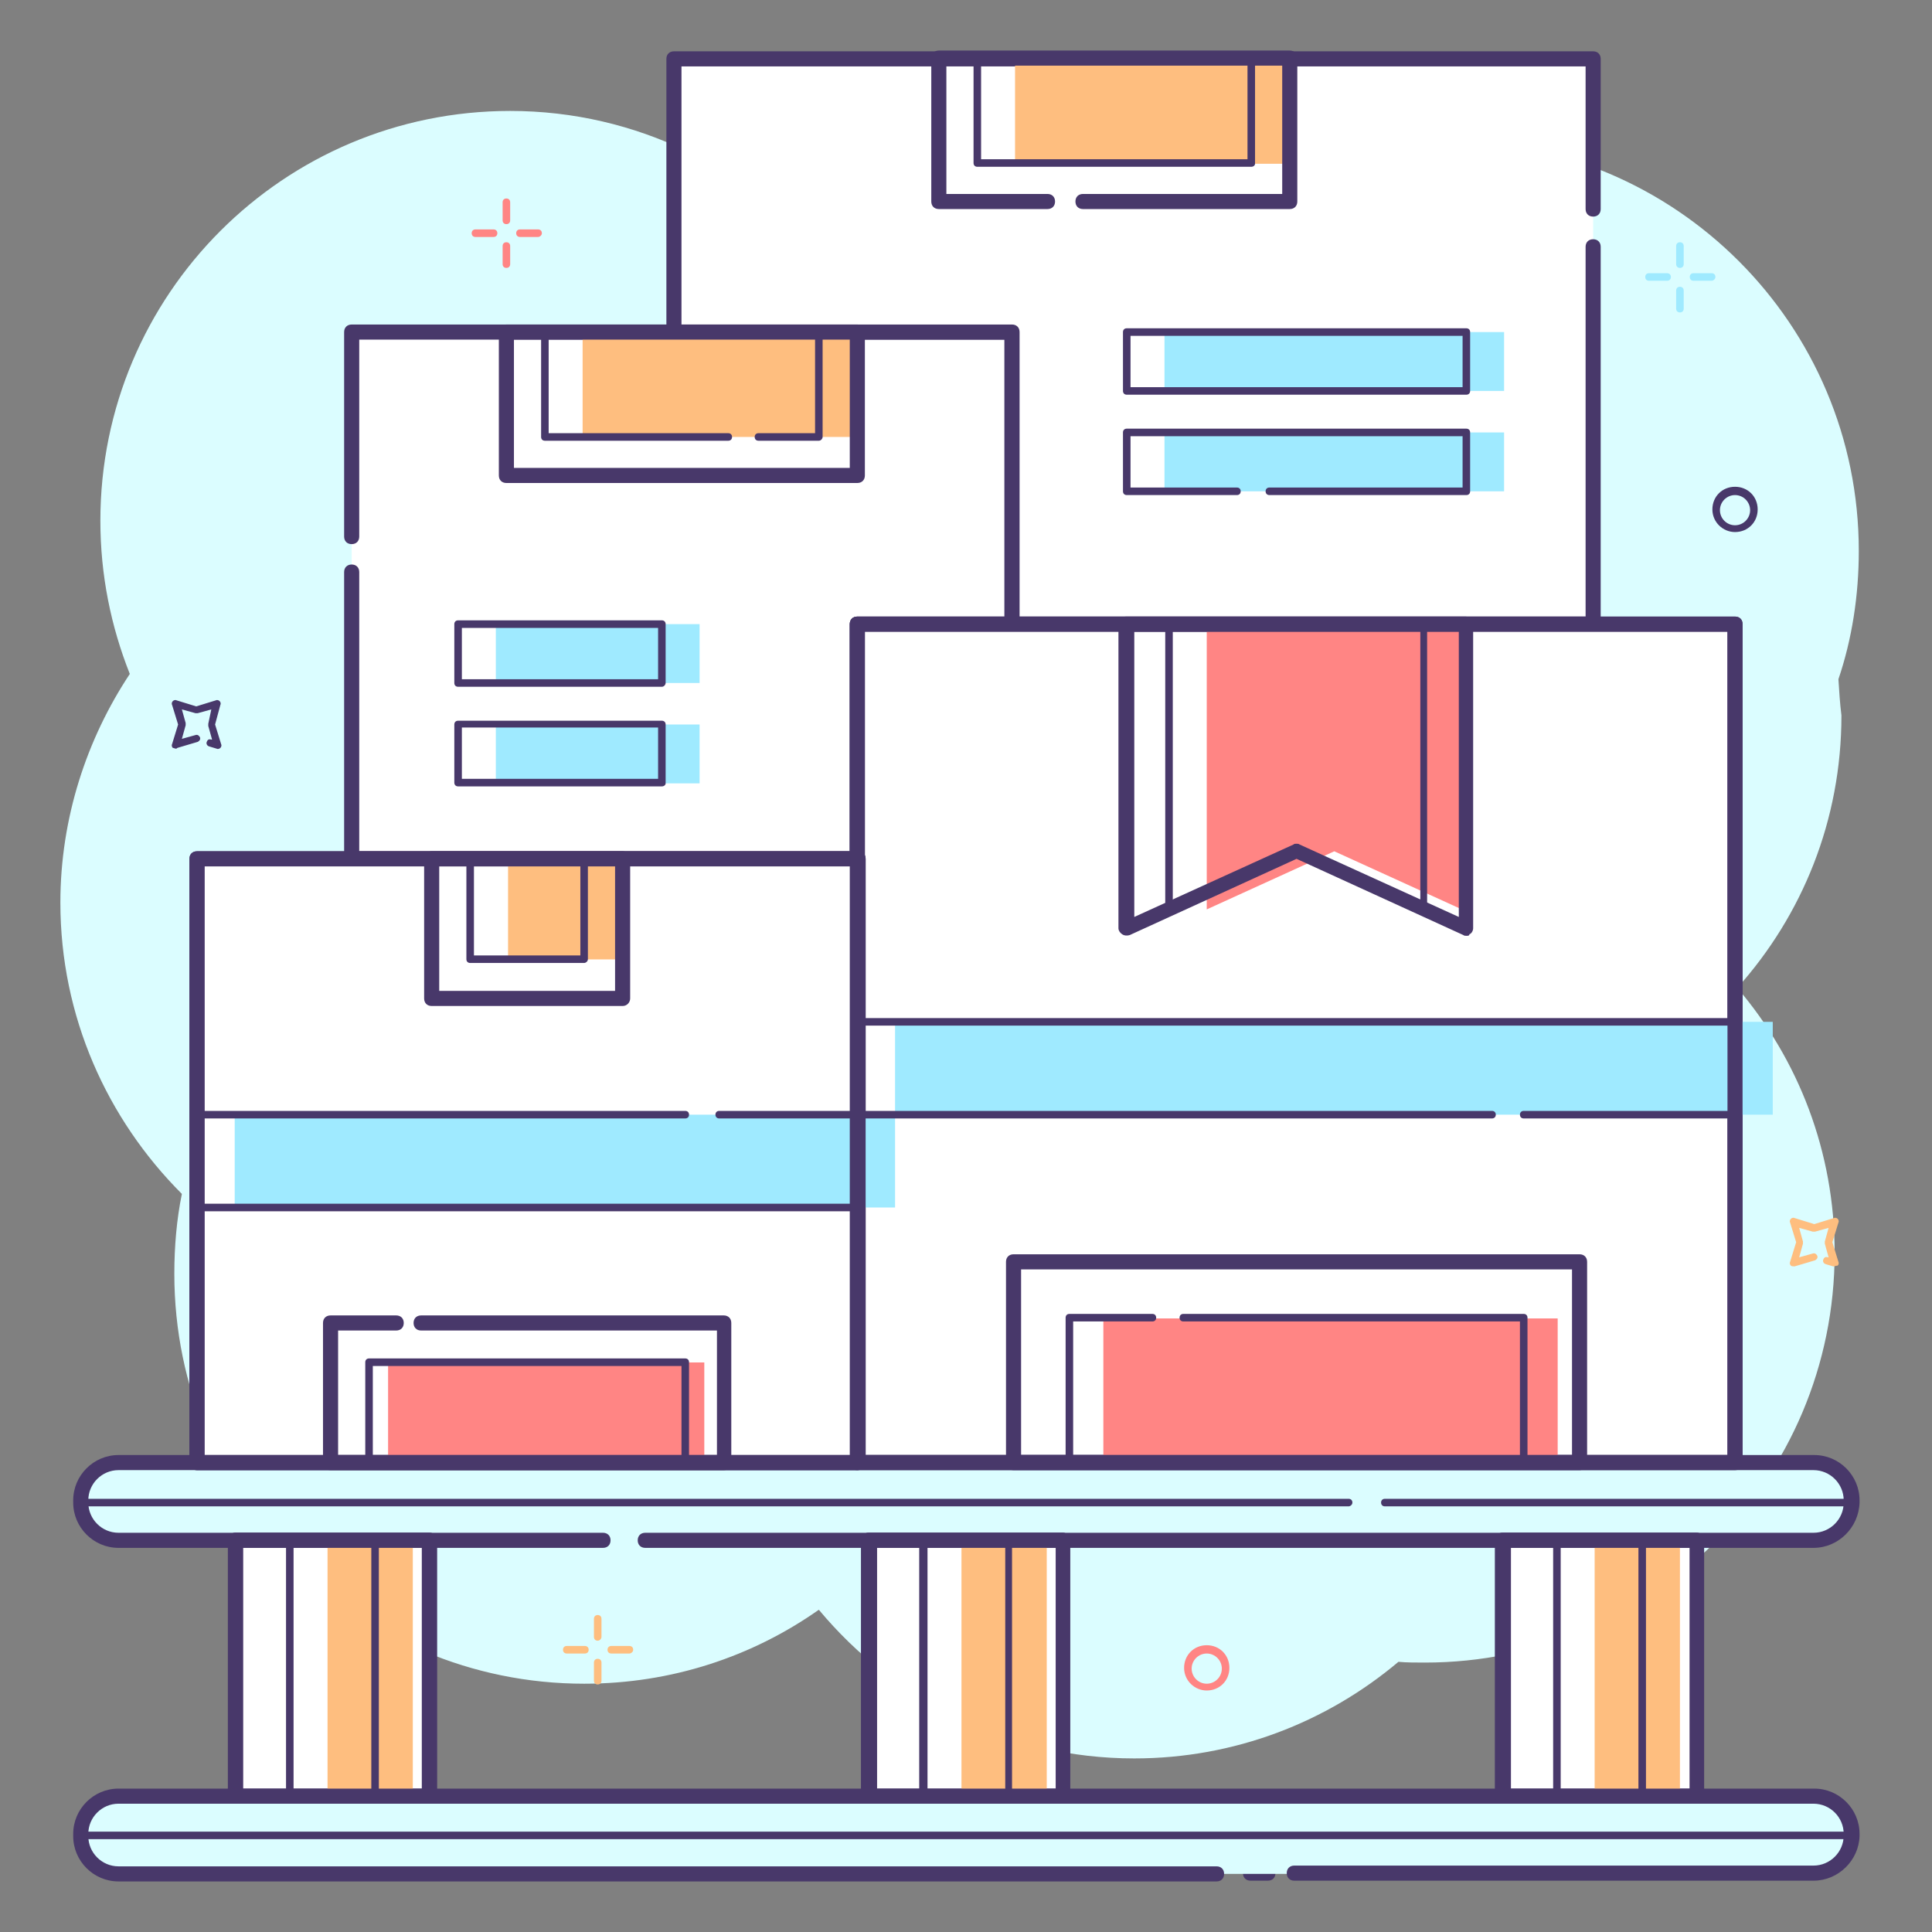 <svg xmlns="http://www.w3.org/2000/svg" id="Layer_1" x="0" y="0" enable-background="new 0 0 256 256" version="1.1" viewBox="0 0 256 256" xml:space="preserve"><rect x="0" y="0" width="256" height="256" fill="#808080" stroke="none"/><style>.st0{fill:#DBFDFF;}
	.st1{fill:#FFFFFF;}
	.st2{fill:#48386A;}
	.st3{fill:#FEBE7F;}
	.st4{fill:#9FEAFF;}
	.st5{fill:#FF8584;}</style><path d="M243.6 90c1.8-5.3 2.7-11.1 2.7-17 0-30-24.3-54.3-54.3-54.3-17 0-32.1 7.8-42.1 20-7.6-4.1-16.3-6.4-25.6-6.4-5.2 0-10.2.7-14.9 2.1-10-12-25-19.7-41.8-19.7-30 0-54.3 24.3-54.3 54.3 0 7.2 1.4 14 3.9 20.3-5.7 8.6-9.2 19.1-9.2 30.3 0 15.1 6.2 28.7 16.1 38.6-.7 3.4-1 7-1 10.6 0 30 24.3 54.3 54.3 54.3 11.6 0 22.3-3.6 31.1-9.8 10 12 25 19.7 41.8 19.7 13.3 0 25.5-4.8 35-12.8 1.1.1 2.3.1 3.5.1 30 0 54.3-24.3 54.3-54.3 0-13.4-4.8-25.6-12.9-35.1 8.6-9.6 13.8-22.2 13.8-36.1-.2-1.6-.3-3.2-.4-4.8z" class="st0"/><path d="M46.6 71.2 46.6 44 134.2 44 134.2 82.7 113.6 82.7 113.6 113.8 46.6 113.8 46.6 75.8z" class="st1"/><path d="M113.6 114.8h-67c-.6 0-1-.4-1-1v-38c0-.6.4-1 1-1s1 .4 1 1v37h65V82.7c0-.6.4-1 1-1h19.5V45H47.6v26.1c0 .6-.4 1-1 1s-1-.4-1-1V44c0-.6.4-1 1-1h87.6c.6 0 1 .4 1 1v38.7c0 .6-.4 1-1 1h-19.5v30.1c-.1.6-.5 1-1.1 1z" class="st2"/><path d="M211.1 32.7 211.1 82.7 134.2 82.7 134.2 44 89.3 44 89.3 7.8 211.1 7.8 211.1 27.7z" class="st1"/><path d="M211.1 83.7h-77c-.6 0-1-.4-1-1V45H89.3c-.6 0-1-.4-1-1V7.8c0-.6.4-1 1-1h121.8c.6 0 1 .4 1 1v19.9c0 .6-.4 1-1 1s-1-.4-1-1V8.8H90.3V43h43.8c.6 0 1 .4 1 1v37.7h75v-49c0-.6.4-1 1-1s1 .4 1 1v50c0 .5-.4 1-1 1z" class="st2"/><path d="M113.6 82.7H229.9V193.9H113.6z" class="st1"/><path d="M229.9 194.8H113.6c-.6 0-1-.4-1-1V82.7c0-.6.4-1 1-1h116.3c.6 0 1 .4 1 1v111.2c0 .5-.4.9-1 .9zm-115.3-2h114.3V83.7H114.6v109.1z" class="st2"/><path d="M79.8 204.1H15.7c-2.8 0-5-2.2-5-5v-.3c0-2.8 2.2-5 5-5h224.7c2.8 0 5 2.2 5 5v.3c0 2.8-2.2 5-5 5H79.8z" class="st0"/><path d="M240.3 205.1H85.5c-.6 0-1-.4-1-1s.4-1 1-1h154.8c2.2 0 4-1.8 4-4v-.3c0-2.2-1.8-4-4-4H15.7c-2.2 0-4 1.8-4 4v.3c0 2.2 1.8 4 4 4h64.2c.6 0 1 .4 1 1s-.4 1-1 1H15.7c-3.3 0-6-2.7-6-6v-.3c0-3.3 2.7-6 6-6h224.7c3.3 0 6 2.7 6 6v.3c-.1 3.3-2.8 6-6.1 6zM168 249.2h-2.3c-.6 0-1-.4-1-1s.4-1 1-1h2.3c.6 0 1 .4 1 1s-.4 1-1 1z" class="st2"/><path d="M161.2 248.2H15.7c-2.8 0-5-2.2-5-5v-.2c0-2.8 2.2-5 5-5h224.7c2.8 0 5 2.2 5 5v.3c0 2.8-2.2 5-5 5h-79.2z" class="st0"/><path d="M240.3 249.2h-68.8c-.6 0-1-.4-1-1s.4-1 1-1h68.8c2.2 0 4-1.8 4-4v-.2c0-2.2-1.8-4-4-4H15.7c-2.2 0-4 1.8-4 4v.3c0 2.2 1.8 4 4 4h145.5c.6 0 1 .4 1 1s-.4 1-1 1H15.7c-3.3 0-6-2.7-6-6v-.3c0-3.3 2.7-6 6-6h224.7c3.3 0 6 2.7 6 6v.3c-.1 3.2-2.8 5.9-6.1 5.9z" class="st2"/><path d="M115.2 204.1H140.9V238H115.2z" class="st1"/><path d="M140.8 239h-25.7c-.6 0-1-.4-1-1v-33.9c0-.6.4-1 1-1h25.7c.6 0 1 .4 1 1V238c0 .5-.4 1-1 1zm-24.6-2h23.7v-31.9h-23.7V237z" class="st2"/><path d="M31.2 204.1H56.9V238H31.2z" class="st1"/><path d="M56.8 239H31.2c-.6 0-1-.4-1-1v-33.9c0-.6.4-1 1-1h25.7c.6 0 1 .4 1 1V238c-.1.5-.5 1-1.1 1zm-24.6-2h23.7v-31.9H32.2V237z" class="st2"/><path d="M199.2 204.1H224.9V238H199.2z" class="st1"/><path d="M224.8 239h-25.7c-.6 0-1-.4-1-1v-33.9c0-.6.4-1 1-1h25.7c.6 0 1 .4 1 1V238c0 .5-.4 1-1 1zm-24.6-2h23.7v-31.9h-23.7V237z" class="st2"/><path d="M26.1 113.8H113.7V193.8H26.1z" class="st1"/><path d="M113.6 194.8H26.1c-.6 0-1-.4-1-1v-80c0-.6.4-1 1-1h87.6c.6 0 1 .4 1 1v80c-.1.6-.5 1-1.1 1zm-86.5-2h85.6v-78H27.1v78zM245.3 199.6h-61.8c-.3 0-.5-.2-.5-.5s.2-.5.5-.5h61.8c.3 0 .5.2.5.5s-.2.5-.5.5zM178.7 199.6h-168c-.3 0-.5-.2-.5-.5s.2-.5.5-.5h168c.3 0 .5.2.5.5s-.3.5-.5.5zM245.3 243.7H10.7c-.3 0-.5-.2-.5-.5s.2-.5.5-.5h234.7c.3 0 .5.2.5.5s-.3.5-.6.5z" class="st2"/><path d="M43.4 204.1H54.7V238H43.4z" class="st3"/><path d="M127.4 204.1H138.7V238H127.4z" class="st3"/><path d="M100.3 147.7 118.6 147.7 118.6 160 31.1 160 31.1 147.7 95.8 147.7z" class="st4"/><path d="M202.8 147.7 118.6 147.7 118.6 135.4 234.9 135.4 234.9 147.7 206.9 147.7z" class="st4"/><path d="M68.2 112.9H81.5V128H68.2z" class="st3" transform="rotate(90 74.846 120.473)"/><path d="M65.7 166.2H79V208.1H65.7z" class="st5" transform="rotate(90 72.346 187.178)"/><path d="M161.3 174.7 206.4 174.7 206.4 193.8 146.2 193.8 146.2 174.7 157.2 174.7z" class="st5"/><path d="M101.5 57.9 77.2 57.9 77.2 44 113.5 44 113.5 57.9 105.5 57.9z" class="st3"/><path d="M134.5 7.8H170.8V21.7H134.5z" class="st3"/><path d="M65.7 82.7H92.7V90.5H65.7z" class="st4"/><path d="M65.7 96H92.7V103.8H65.7z" class="st4"/><path d="M154.3 44H199.3V51.8H154.3z" class="st4"/><path d="M168.8 65.1 154.3 65.1 154.3 57.3 199.3 57.3 199.3 65.1 173.2 65.1z" class="st4"/><path d="M193.7 82.7 193.7 120.5 176.8 112.8 159.9 120.5 159.9 82.7z" class="st5"/><path d="M211.3 204.1H222.6V238H211.3z" class="st3"/><path d="M170.9 27.7h-27.4c-.6 0-1-.4-1-1s.4-1 1-1h26.4v-17h-44.5v17h13.4c.6 0 1 .4 1 1s-.4 1-1 1h-14.4c-.6 0-1-.4-1-1v-19c0-.6.4-1 1-1h46.5c.6 0 1 .4 1 1v19c0 .6-.4 1-1 1z" class="st2"/><path d="M165.8 22.1h-36.3c-.3 0-.5-.2-.5-.5V7.8c0-.3.2-.5.5-.5h36.3c.3 0 .5.2.5.5v13.9c0 .2-.2.4-.5.4zm-35.8-1h35.3V8.3H130v12.8zM113.6 64H67.1c-.6 0-1-.4-1-1V44c0-.6.4-1 1-1h46.5c.6 0 1 .4 1 1v19c0 .6-.4 1-1 1zm-45.5-2h44.5V45H68.1v17z" class="st2"/><path d="M108.5 58.4h-8c-.3 0-.5-.2-.5-.5s.2-.5.5-.5h7.5V44.5H72.7v12.9h23.8c.3 0 .5.2.5.5s-.2.5-.5.5H72.2c-.3 0-.5-.2-.5-.5V44c0-.3.2-.5.5-.5h36.3c.3 0 .5.2.5.5v13.9c0 .2-.2.5-.5.5zM194.3 52.3h-45c-.3 0-.5-.2-.5-.5V44c0-.3.2-.5.5-.5h45c.3 0 .5.2.5.5v7.8c0 .3-.2.5-.5.5zm-44.5-1h44v-6.8h-44v6.8zM194.3 65.6h-26.1c-.3 0-.5-.2-.5-.5s.2-.5.5-.5h25.6v-6.8h-44v6.8h14.1c.3 0 .5.2.5.5s-.2.5-.5.5h-14.6c-.3 0-.5-.2-.5-.5v-7.8c0-.3.2-.5.5-.5h45c.3 0 .5.2.5.5v7.8c0 .3-.2.5-.5.5zM87.7 91h-27c-.3 0-.5-.2-.5-.5v-7.8c0-.3.2-.5.5-.5h27c.3 0 .5.2.5.5v7.8c0 .2-.2.5-.5.5zm-26.5-1h26v-6.8h-26V90zM87.7 104.2h-27c-.3 0-.5-.2-.5-.5V96c0-.3.2-.5.5-.5h27c.3 0 .5.2.5.5v7.8c0 .2-.2.4-.5.4zm-26.5-1h26v-6.8h-26v6.8zM82.5 133.3H57.2c-.6 0-1-.4-1-1v-18.5c0-.6.4-1 1-1h25.3c.6 0 1 .4 1 1v18.5c0 .5-.4 1-1 1zm-24.3-2h23.3v-16.5H58.2v16.5z" class="st2"/><path d="M77.4 127.6H62.3c-.3 0-.5-.2-.5-.5v-13.3c0-.3.2-.5.5-.5h15.1c.3 0 .5.2.5.5v13.3c0 .3-.3.5-.5.5zm-14.6-1h14.1v-12.3H62.8v12.3zM194.3 124c-.1 0-.3 0-.4-.1l-22.1-10.1-22.1 10.1c-.3.1-.7.1-1-.1-.3-.2-.5-.5-.5-.8V82.7c0-.6.4-1 1-1h45c.6 0 1 .4 1 1V123c0 .3-.2.7-.5.8 0 .2-.2.2-.4.2zm-22.5-12.2c.1 0 .3 0 .4.1l21.1 9.6V83.7h-43v37.8l21.1-9.6c.1-.1.2-.1.4-.1z" class="st2"/><path d="M154.9 121c-.1 0-.2 0-.3-.1-.1-.1-.2-.3-.2-.4V82.7c0-.3.2-.5.5-.5h33.7c.3 0 .5.2.5.5v37.8c0 .2-.1.3-.2.4s-.3.1-.5 0l-16.7-7.6-16.7 7.6c.1 0 0 .1-.1.1zm.5-37.8v36.5l16.2-7.4c.1-.1.3-.1.4 0l16.2 7.4V83.2h-32.8zM229.9 148.2h-28c-.3 0-.5-.2-.5-.5s.2-.5.5-.5h27.5v-11.3H114.1v11.3h83.6c.3 0 .5.2.5.5s-.2.5-.5.5h-84.1c-.3 0-.5-.2-.5-.5v-12.3c0-.3.2-.5.5-.5h116.3c.3 0 .5.2.5.5v12.3c0 .2-.2.5-.5.5z" class="st2"/><path d="M113.6 160.5H26.1c-.3 0-.5-.2-.5-.5v-12.3c0-.3.2-.5.5-.5h64.7c.3 0 .5.2.5.5s-.2.5-.5.5H26.6v11.3h86.6v-11.3H95.3c-.3 0-.5-.2-.5-.5s.2-.5.5-.5h18.3c.3 0 .5.2.5.5V160c0 .3-.2.5-.5.5zM95.9 194.8H43.8c-.6 0-1-.4-1-1v-18.5c0-.6.4-1 1-1h8.7c.6 0 1 .4 1 1s-.4 1-1 1h-7.7v16.5H95v-16.5H55.8c-.6 0-1-.4-1-1s.4-1 1-1h40.1c.6 0 1 .4 1 1v18.5c0 .6-.4 1-1 1z" class="st2"/><path d="M90.8 194.3H48.9c-.3 0-.5-.2-.5-.5v-13.3c0-.3.2-.5.5-.5h41.9c.3 0 .5.2.5.5v13.3c0 .3-.2.5-.5.5zm-41.4-1h40.9V181H49.4v12.3zM209.3 194.8h-75c-.6 0-1-.4-1-1v-26.6c0-.6.4-1 1-1h75c.6 0 1 .4 1 1v26.6c0 .6-.5 1-1 1zm-74-2h73v-24.6h-73v24.6z" class="st2"/><g><path d="M201.9 194.3h-60.2c-.3 0-.5-.2-.5-.5v-19.2c0-.3.2-.5.5-.5h11c.3 0 .5.2.5.5s-.2.5-.5.5h-10.5v18.2h59.2v-18.2h-44.6c-.3 0-.5-.2-.5-.5s.2-.5.5-.5h45.1c.3 0 .5.2.5.5v19.2c0 .3-.2.5-.5.5z" class="st2"/></g><g><path d="M217.6 238.5h-11.3c-.3 0-.5-.2-.5-.5v-33.9c0-.3.2-.5.5-.5h11.3c.3 0 .5.2.5.5V238c0 .3-.2.5-.5.5zm-10.8-1h10.3v-32.9h-10.3v32.9z" class="st2"/></g><g><path d="M224.8 239h-25.7c-.6 0-1-.4-1-1v-33.9c0-.6.4-1 1-1h25.7c.6 0 1 .4 1 1V238c0 .5-.4 1-1 1zm-24.6-2h23.7v-31.9h-23.7V237z" class="st2"/></g><g><path d="M140.8 239h-25.7c-.6 0-1-.4-1-1v-33.9c0-.6.4-1 1-1h25.7c.6 0 1 .4 1 1V238c0 .5-.4 1-1 1zm-24.6-2h23.7v-31.9h-23.7V237z" class="st2"/></g><g><path d="M133.6 238.5h-11.3c-.3 0-.5-.2-.5-.5v-33.9c0-.3.2-.5.5-.5h11.3c.3 0 .5.2.5.5V238c0 .3-.2.5-.5.5zm-10.7-1h10.3v-32.9h-10.3v32.9z" class="st2"/></g><g><path d="M56.8 239H31.2c-.6 0-1-.4-1-1v-33.9c0-.6.4-1 1-1h25.7c.6 0 1 .4 1 1V238c-.1.5-.5 1-1.1 1zm-24.6-2h23.7v-31.9H32.2V237z" class="st2"/></g><g><path d="M49.7 238.5H38.4c-.3 0-.5-.2-.5-.5v-33.9c0-.3.2-.5.5-.5h11.3c.3 0 .5.2.5.5V238c0 .3-.3.5-.5.5zm-10.8-1h10.3v-32.9H38.9v32.9z" class="st2"/></g><g><path d="M113.6 194.8H26.1c-.6 0-1-.4-1-1v-80c0-.6.4-1 1-1h87.6c.6 0 1 .4 1 1v80c-.1.6-.5 1-1.1 1zm-86.5-2h85.6v-78H27.1v78z" class="st2"/></g><g><path d="M229.9 194.8H113.6c-.6 0-1-.4-1-1V82.7c0-.6.4-1 1-1h116.3c.6 0 1 .4 1 1v111.2c0 .5-.4.9-1 .9zm-115.3-2h114.3V83.7H114.6v109.1z" class="st2"/></g><g><path d="M229.9 70.5c-1.6 0-3-1.3-3-3s1.3-3 3-3 3 1.3 3 3-1.3 3-3 3zm0-4.9c-1.1 0-2 .9-2 2s.9 2 2 2 2-.9 2-2-.9-2-2-2z" class="st2"/></g><g><path d="M159.9 224c-1.6 0-3-1.3-3-3s1.3-3 3-3 3 1.3 3 3-1.3 3-3 3zm0-4.9c-1.1 0-2 .9-2 2s.9 2 2 2 2-.9 2-2-.9-2-2-2z" class="st5"/></g><g><path d="M23.3 99.2c-.1 0-.3-.1-.4-.1-.1-.1-.2-.3-.1-.5l.8-2.6-.8-2.6c-.1-.2 0-.4.1-.5.1-.1.3-.2.5-.1l2.6.8 2.6-.8c.2-.1.4 0 .5.1.1.1.2.3.1.5l-.7 2.6.8 2.6c.1.2 0 .4-.1.5-.1.1-.3.2-.5.1l-1-.3c-.3-.1-.4-.4-.3-.6.1-.3.3-.4.6-.3h.1l-.5-1.8v-.3L28 94l-1.8.5h-.3l-1.8-.5.5 1.8v.3l-.5 1.8 1.8-.5c.3-.1.5.1.6.3.1.3-.1.5-.3.6l-2.7.8c-.1.1-.1.1-.2.1z" class="st2"/></g><g><path d="M243 167.8h-.1l-1-.3c-.3-.1-.4-.4-.3-.6.1-.3.3-.4.6-.3h.1l-.5-1.8v-.3l.5-1.8-1.8.5h-.3l-1.8-.5.5 1.8v.3l-.5 1.8 1.8-.5c.3-.1.5.1.6.3.1.3-.1.5-.3.6l-2.7.8c-.2 0-.4 0-.5-.1-.1-.1-.2-.3-.1-.5l.8-2.6-.8-2.6c-.1-.2 0-.4.1-.5.1-.1.3-.2.5-.1l2.6.8 2.6-.8c.2-.1.4 0 .5.1.1.1.2.3.1.5l-.8 2.6.8 2.6c.1.2 0 .4-.1.5-.2 0-.4.1-.5.1z" class="st3"/></g><g><path d="M67.1 29.7c-.3 0-.5-.2-.5-.5v-2.4c0-.3.2-.5.5-.5s.5.2.5.5v2.4c0 .3-.2.5-.5.5zM67.1 35.5c-.3 0-.5-.2-.5-.5v-2.4c0-.3.2-.5.5-.5s.5.2.5.5V35c0 .3-.2.5-.5.5zM71.3 31.4h-2.4c-.3 0-.5-.2-.5-.5s.2-.5.5-.5h2.4c.3 0 .5.2.5.5s-.3.5-.5.5zM65.4 31.4H63c-.3 0-.5-.2-.5-.5s.2-.5.5-.5h2.4c.3 0 .5.2.5.5s-.2.5-.5.5z" class="st5"/></g><g><path d="M79.2 217.4c-.3 0-.5-.2-.5-.5v-2.4c0-.3.2-.5.5-.5s.5.2.5.5v2.4c0 .2-.2.5-.5.5zM79.2 223.2c-.3 0-.5-.2-.5-.5v-2.4c0-.3.2-.5.5-.5s.5.2.5.5v2.4c0 .3-.2.5-.5.5zM83.4 219.1H81c-.3 0-.5-.2-.5-.5s.2-.5.5-.5h2.4c.3 0 .5.2.5.5s-.3.5-.5.5zM77.5 219.1h-2.4c-.3 0-.5-.2-.5-.5s.2-.5.5-.5h2.4c.3 0 .5.2.5.5s-.2.5-.5.5z" class="st3"/></g><g><path d="M222.6 35.5c-.3 0-.5-.2-.5-.5v-2.4c0-.3.2-.5.5-.5s.5.2.5.5V35c0 .3-.2.5-.5.5zM222.6 41.4c-.3 0-.5-.2-.5-.5v-2.4c0-.3.2-.5.5-.5s.5.2.5.5v2.4c0 .3-.2.5-.5.5zM226.8 37.2h-2.4c-.3 0-.5-.2-.5-.5s.2-.5.5-.5h2.4c.3 0 .5.2.5.5s-.3.5-.5.5zM220.9 37.2h-2.4c-.3 0-.5-.2-.5-.5s.2-.5.5-.5h2.4c.3 0 .5.2.5.5s-.2.5-.5.5z" class="st4"/></g></svg>
